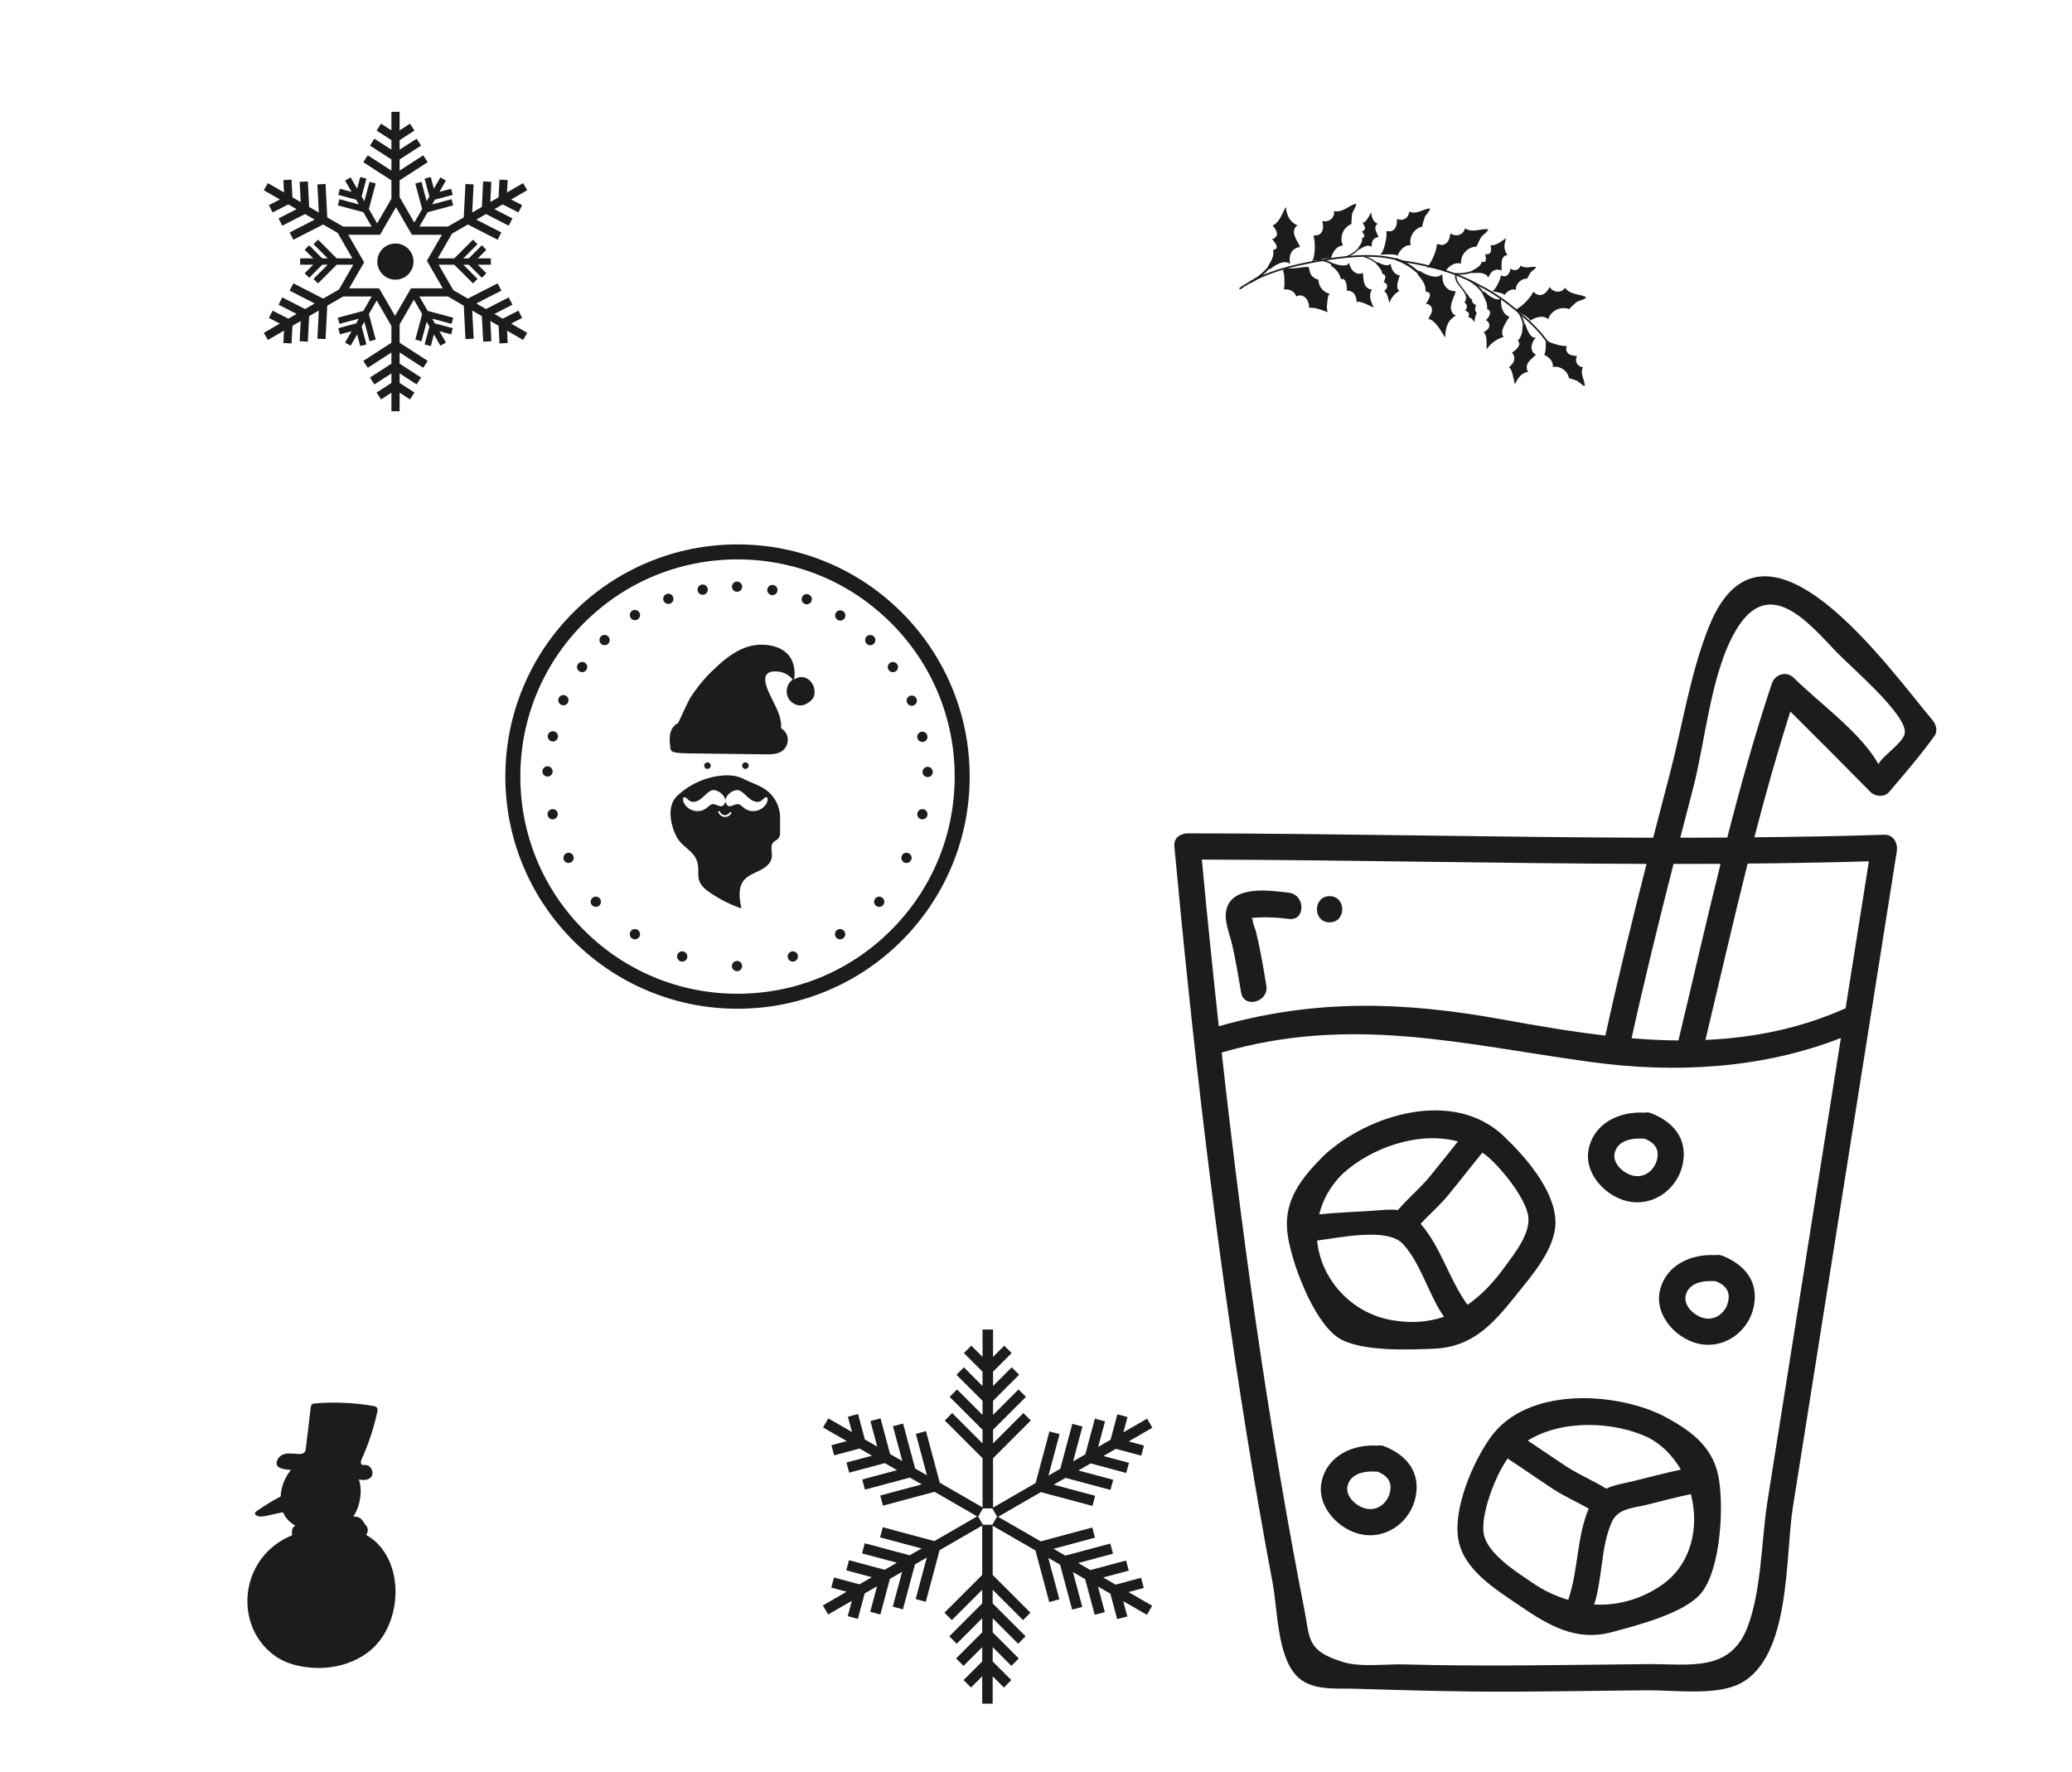 <?xml version="1.0" encoding="utf-8"?>
<!-- Generator: Adobe Illustrator 23.1.0, SVG Export Plug-In . SVG Version: 6.00 Build 0)  -->
<svg version="1.1" id="Слой_1" xmlns="http://www.w3.org/2000/svg" xmlns:xlink="http://www.w3.org/1999/xlink" x="0px" y="0px"
	 viewBox="0 0 1366 1168.226" style="enable-background:new 0 0 1366 1168.226;" xml:space="preserve">
<g>
	<path style="fill:#1C1C1C;" d="M998.963,854.508c10.495-13.184,27.244-31.728,26.478-49.826
		c-0.87-20.588-19.942-42.189-34.113-55.711
		c-32.778-31.276-89.03-14.726-118.88,13.126
		c-14.152,14.352-26.191,28.925-23.75,50.279
		c2.149,18.796,16.791,57.9,33.088,69.212
		c14.046,9.75,47.732,8.254,63.836,7.54
		C970.418,888.028,984.029,873.267,998.963,854.508z M961.174,752.516
		c-6.227,7.722-12.327,15.545-18.633,23.205
		c-6.45,7.833-14.469,14.367-20.971,22.048c-5.238-0.735-10.827,0.047-17.069,0.467
		c-11.581,0.778-23.226,1.153-34.781,2.303c2.248-9.164,6.976-18.167,14.933-26.237
		C903.409,756.804,935.056,745.451,961.174,752.516z M917.028,870.217
		c-26.819-4.879-46.387-27.499-48.69-52.383
		c14.971-1.861,46.322-8.758,56.51,2.207
		c12.031,12.948,16.851,33.454,27.142,48.036
		C941.697,871.632,930.213,872.614,917.028,870.217z M967.389,860.254
		c-0.088-0.133-0.08-0.261-0.176-0.396c-11.678-16.205-17.411-37.983-30.659-53.059
		c5.922-6.363,12.643-12.131,18.193-18.873c7.534-9.149,14.733-18.57,22.261-27.724
		c0.083-0.1,0.09-0.21,0.166-0.31c0.644,0.44,1.319,0.81,1.947,1.285
		c8.927,6.749,26.981,28.508,28.44,40.976
		c1.346,11.522-9.404,24.573-15.466,32.988
		C984.624,845.511,976.498,854.017,967.389,860.254z"/>
	<path style="fill:#1C1C1C;" d="M1095.604,932.917c-32.4-15.548-89.205-18.321-112.831,14.529
		c-11.69,16.254-24.769,46.714-21.386,67.169
		c3.349,20.238,24.486,33.037,40.373,43.894
		c19.489,13.32,37.61,23.915,61.317,17.388
		c15.973-4.398,47.788-12.218,58.758-25.995
		c12.68-15.923,14.912-57.979,10.948-77.142
		C1128.559,952.359,1113.005,942.063,1095.604,932.917z M1086.891,947.821
		c8.956,4.708,16.11,12.19,21.228,21.024
		c-10.368,2.201-20.634,4.989-30.923,7.498
		c-6.477,1.581-12.839,2.497-18.225,5.058c-8.494-5.257-17.909-9.131-26.344-14.644
		c-8.538-5.579-16.921-11.393-25.409-17.048
		C1030.232,935.365,1064.814,937.228,1086.891,947.821z M978.272,1011.606
		c-2.537-12.759,7.647-39.034,15.749-50.165c0.205,0.158,0.295,0.365,0.52,0.513
		c9.865,6.457,19.502,13.258,29.375,19.708
		c7.492,4.896,15.764,8.492,23.48,12.908c-7.863,18.404-6.896,40.507-13.292,59.394
		c-0.097,0.287-0.032,0.517-0.1,0.795c-8.162-2.41-16.114-6.053-23.533-11.154
		C1001.362,1037.341,980.913,1024.877,978.272,1011.606z M1094.726,1045.514
		c-13.775,9.233-28.857,13.057-43.76,12.272
		c5.624-17.325,4.278-37.928,11.67-54.432c4.042-9.024,13.854-9.057,22.704-11.242
		c9.773-2.413,19.526-5.077,29.397-7.086
		C1120.461,1006.938,1115.134,1031.833,1094.726,1045.514z"/>
	<path style="fill:#1C1C1C;" d="M1075.478,792.392c16.183,2.182,30.897-9.544,33.953-25.274
		c3.202-16.485-6.217-27.414-20.786-33.201c-1.625-0.645-3.039-0.641-4.341-0.387
		c-16.19-1.025-33.133,6.511-36.882,23.71
		C1043.762,774.02,1059.533,790.242,1075.478,792.392z M1064.699,759.335
		c2.662-8.18,12.202-9.155,19.644-8.625c5.961,2.446,9.577,6.213,8.224,13.075
		c-1.372,6.965-7.48,12.482-14.775,11.49
		C1070.865,774.335,1062.235,766.908,1064.699,759.335z"/>
	<path style="fill:#1C1C1C;" d="M1135.477,827.849c-1.626-0.645-3.039-0.641-4.341-0.387
		c-16.189-1.025-33.133,6.51-36.883,23.71
		c-3.658,16.781,12.113,33.002,28.057,35.151
		c16.183,2.182,30.897-9.545,33.953-25.274
		C1159.464,844.565,1150.046,833.635,1135.477,827.849z M1139.399,857.716
		c-1.372,6.966-7.482,12.482-14.776,11.491
		c-6.926-0.941-15.555-8.368-13.092-15.94c2.662-8.181,12.202-9.156,19.644-8.626
		C1137.137,847.089,1140.752,850.855,1139.399,857.716z"/>
	<path style="fill:#1C1C1C;" d="M912.533,953.411c-1.626-0.645-3.041-0.641-4.342-0.386
		c-16.189-1.025-33.133,6.51-36.882,23.709
		c-3.658,16.781,12.113,33.003,28.057,35.152
		c16.183,2.181,30.897-9.546,33.953-25.275
		C936.519,970.127,927.101,959.197,912.533,953.411z M916.455,983.278
		c-1.372,6.966-7.481,12.482-14.776,11.491c-6.924-0.941-15.555-8.367-13.092-15.94
		c2.662-8.18,12.2-9.155,19.643-8.626
		C914.191,972.651,917.806,976.417,916.455,983.278z"/>
	<path style="fill:#1C1C1C;" d="M1233.197,522.156c3.079,3.122,9.194,3.549,12.205,0
		c10.261-12.086,20.681-24.127,29.95-37.001c2.349-3.262,0.982-7.72-1.35-10.459
		c-27.855-32.746-110.799-151.397-147.105-62.152
		c-12.33,30.307-17.643,65.526-25.91,97.095
		c-3.72,14.204-7.425,28.414-11.091,42.634
		c-102.341-0.226-204.68-2.774-307.047-2.888c-1.475-0.003-2.722,0.332-3.806,0.857
		c-2.978,1.007-5.213,3.584-4.825,7.774
		c11.93,128.871,26.779,257.527,47.338,385.328
		c5.377,33.431,11.136,66.802,17.423,100.074
		c3.297,17.453,2.949,47.327,15.494,61.067
		c9.557,10.469,26.239,8.443,38.939,8.833c34.207,1.049,68.313,2.054,102.543,1.925
		c30.154-0.113,60.304-0.652,90.457-0.911c16.987-0.146,44.983,3.763,60.837-4.477
		c33.642-17.486,29.585-83.731,34.67-115.818
		c22.863-144.265,45.726-288.53,68.588-432.795
		c0.837-5.278-2.198-11.125-8.323-10.925c-28.529,0.93-57.056,1.396-85.585,1.685
		c7.198-27.841,14.989-55.515,23.732-82.909
		C1198.043,486.691,1215.664,504.382,1233.197,522.156z M1075.65,684.465
		c8.498-38.475,17.903-76.745,27.664-114.92c10.336,0,20.671,0.004,31.007-0.054
		c-9.639,38.726-18.492,77.666-27.791,116.435
		C1096.26,685.834,1085.965,685.327,1075.65,684.465z M1058.361,682.706
		c-22.656-2.629-45.389-6.535-68.143-10.665
		c-65.058-11.808-123.042-13.546-186.719,4.521
		c-3.976-36.597-7.737-73.216-11.167-109.866
		c97.742,0.253,195.462,2.557,293.182,2.837
		C1075.93,607.129,1066.683,644.811,1058.361,682.706z M1178.465,906.218
		c-4.397,27.743-8.794,55.487-13.19,83.23
		c-4.075,25.719-3.904,58.992-13.189,83.23
		c-11.544,30.13-38.67,24.159-65.672,24.392
		c-27.605,0.238-55.207,0.704-82.812,0.864
		c-25.995,0.152-51.989,0.059-77.975-0.663
		c-12.128-0.337-28.594,2.041-40.351-1.608
		c-23.986-7.444-21.571-15.225-25.291-34.205
		c-10.526-53.717-19.685-107.697-27.895-161.814
		c-10.377-68.387-19.02-137.014-26.678-205.753
		c85.378-24.83,158.005-5.474,243.08,6.198
		c55.69,7.641,112.682,4.621,165.141-15.776
		C1201.909,758.281,1190.187,832.25,1178.465,906.218z M1232.092,567.825
		c-5.118,32.297-10.236,64.595-15.354,96.891
		c-30.425,13.57-61.277,19.495-92.391,20.865
		c9.251-38.734,18.132-77.614,27.826-116.271
		C1178.813,569.065,1205.453,568.611,1232.092,567.825z M1138.736,552.183
		c-10.331,0.067-20.662,0.096-30.992,0.102c2.815-10.902,5.638-21.803,8.485-32.696
		c8.13-31.106,11.61-75.97,28.191-104.05
		c21.681-36.717,47.474-5.396,66.364,14.357
		c9.718,10.162,46.031,40.908,45.016,53.159
		c-0.518,6.266-14.192,14.69-17.444,20.731c-0.409-0.737-0.703-1.343-1.265-2.253
		c-12.421-20.088-37.698-38.063-54.561-54.695
		c-4.804-4.738-12.393-2.291-14.426,3.809
		C1156.954,484.095,1147.485,518.039,1138.736,552.183z"/>
	<path style="fill:#1C1C1C;" d="M812.281,622.619c2.402,10.478,4.159,21.093,5.933,31.691
		c1.828,10.933,18.466,6.297,16.644-4.588c-1.995-11.92-3.975-23.867-6.858-35.613
		c-0.427-1.742-2.481-6.121-2.052-7.791c-0.345-0.366-0.692-0.734-1.037-1.1
		c1.607-0.126,3.216-0.252,4.823-0.376c6.72-0.333,13.389,0.152,20.052,0.973
		c10.999,1.354,10.901-15.92,0-17.263c-12.074-1.486-38.126-5.405-41.411,11.814
		C807.009,607.537,810.702,615.73,812.281,622.619z"/>
	<path style="fill:#1C1C1C;" d="M876.563,608.058c11.107,0,11.125-17.263,0-17.263
		C865.455,590.795,865.438,608.058,876.563,608.058z"/>
</g>
<g id="snowflake_9_">
	
		<ellipse transform="matrix(0.987 -0.16 0.16 0.987 -24.252 43.993)" style="fill:#1C1C1C;" cx="260.747" cy="172.423" rx="11.932" ry="11.932"/>
	<path style="fill:#1C1C1C;" d="M344.23,209.596l-2.462-4.806l-10.364,5.309l-5.447-3.145
		l11.891-6.091l-2.462-4.806l-14.998,7.682l-6.371-3.678l16.525-8.465
		l-2.462-4.806l-19.632,10.056l-9.575-5.528l-9.696-16.795h10.339l12.316,12.316
		l2.97-2.969l-9.347-9.347h3.601l8.606,8.607l2.97-2.969l-5.637-5.637h8.61
		v-4.2h-8.61l5.637-5.637l-2.97-2.97l-8.606,8.607h-3.601l9.347-9.347
		l-2.97-2.969l-12.316,12.316h-10.934l9.398-16.28l10.468-6.043l19.632,10.056
		l2.462-4.806l-16.525-8.465l6.371-3.678l14.998,7.682l2.462-4.806l-11.891-6.091
		l5.447-3.145l10.364,5.309l2.462-4.806l-7.258-3.717l10.602-6.121l-2.7-4.676
		l-10.602,6.121l0.41-8.144l-5.393-0.271l-0.586,11.63l-5.447,3.145l0.672-13.344
		l-5.393-0.271l-0.848,16.831l-6.37,3.678l0.932-18.544l-5.394-0.271
		l-1.107,22.03l-10.468,6.044h-18.797l5.468-9.47l16.825-4.507l-1.089-4.057
		l-12.767,3.421l1.8-3.118l11.757-3.15l-1.089-4.056l-7.699,2.063l4.305-7.457
		l-3.637-2.1l-4.305,7.457l-2.063-7.7l-4.058,1.087l3.151,11.757l-1.801,3.119
		l-3.42-12.769l-4.058,1.087l4.508,16.826l-5.169,8.953l-9.696-16.795v-11.057
		l18.525-11.975l-2.932-4.535L263.447,112.47v-7.356l14.153-9.147l-2.932-4.535
		l-11.221,7.253v-6.29l9.779-6.322l-2.932-4.535l-6.847,4.427V73.723h-5.4v12.241
		l-6.847-4.427l-2.932,4.535l9.779,6.322v6.29l-11.221-7.253l-2.932,4.535
		l14.153,9.147v7.356l-15.593-10.079l-2.932,4.535l18.525,11.975v12.088
		l-9.399,16.279l-5.468-9.47l4.431-16.534l0.078-0.29l-4.058-1.087l-3.421,12.768
		l-1.8-3.117l3.151-11.757l-4.058-1.087l-2.063,7.7l-4.305-7.457l-3.638,2.1
		l4.305,7.457l-7.699-2.063l-1.089,4.056l11.757,3.15l1.801,3.118l-12.768-3.421
		l-1.089,4.057l16.826,4.508l5.467,9.47h-18.797l-10.469-6.044l-1.107-22.03
		l-5.394,0.271l0.932,18.544l-6.37-3.678l-0.847-16.831l-5.393,0.271
		l0.672,13.344l-5.447-3.145l-0.586-11.63l-5.393,0.271l0.41,8.144l-10.602-6.121
		l-2.7,4.676l10.602,6.121l-7.258,3.717l2.462,4.806l10.364-5.309l5.447,3.145
		l-11.891,6.091l2.462,4.806l14.998-7.682l6.371,3.678l-16.525,8.465l2.462,4.806
		l19.632-10.056l9.575,5.528l9.696,16.795H221.978l-12.316-12.316l-2.97,2.969
		l9.347,9.347h-3.601l-8.606-8.607l-2.969,2.97l5.637,5.637h-8.61v4.2h8.61
		l-5.637,5.637l2.969,2.969l8.606-8.607h3.601l-9.347,9.347l2.97,2.969
		l12.316-12.316h10.934l-9.399,16.28l-10.468,6.043l-19.632-10.056l-2.462,4.806
		l16.525,8.465l-6.371,3.678l-14.998-7.682l-2.462,4.806l11.891,6.091
		l-5.447,3.145l-10.364-5.309l-2.462,4.806l7.258,3.717l-10.602,6.121l2.7,4.676
		l10.602-6.121l-0.41,8.144l5.393,0.271l0.586-11.63l5.447-3.145l-0.672,13.344
		l5.393,0.271l0.848-16.831l6.37-3.678l-0.932,18.544l5.394,0.271l1.107-22.03
		l10.468-6.044h18.797l-5.467,9.47l-16.825,4.508l1.089,4.057l12.767-3.421
		l-1.8,3.118l-11.757,3.15l1.089,4.057l7.699-2.063l-4.305,7.457l3.638,2.1
		l4.305-7.457l2.063,7.7l4.058-1.087l-3.151-11.757l1.8-3.117l3.421,12.768
		l4.058-1.087l-4.509-16.824l5.17-8.954l9.696,16.795v11.057l-18.525,11.975
		l2.932,4.535l15.593-10.079v7.356l-14.153,9.147l2.932,4.535l11.221-7.253v6.29
		l-9.779,6.322l2.932,4.535l6.847-4.427v12.241h5.4v-12.241l6.847,4.427
		l2.932-4.535l-9.779-6.322v-6.29l11.221,7.253l2.932-4.535l-14.153-9.147v-7.356
		l15.593,10.079l2.932-4.535l-18.525-11.975v-12.088l9.399-16.279l5.468,9.47
		l-4.431,16.534l-0.078,0.29l4.058,1.087l3.421-12.768l1.8,3.117l-3.151,11.757
		l4.058,1.087l2.063-7.7l4.305,7.457l3.637-2.1l-4.305-7.457l7.699,2.063
		l1.089-4.057l-11.757-3.15l-1.8-3.118l12.767,3.421l1.089-4.057l-16.825-4.508
		l-5.467-9.47h18.797l10.469,6.044l1.107,22.03l5.394-0.271l-0.932-18.544
		l6.371,3.678l0.847,16.831l5.393-0.271l-0.672-13.344l5.447,3.145l0.586,11.63
		l5.393-0.271l-0.41-8.144l10.602,6.121l2.7-4.676l-10.602-6.121
		L344.23,209.596z M291.924,190.078h-20.982l-10.492,18.172l-10.492-18.172h-19.792
		l9.898-17.14l-10.493-18.171h20.982l10.492-18.172l10.492,18.172h19.792
		l-9.898,17.14L291.924,190.078z"/>
</g>
<path id="snowflake_34_" style="fill:#1C1C1C;" d="M754.056,1046.865l-1.79-6.679l-16.772,4.494
	l-8.161-4.712l16.826-4.509l-1.79-6.679l-23.505,6.298l-8.046-4.645l22.956-6.151
	l-1.79-6.679l-29.635,7.941l-7.792-4.499l27.334-7.325l-1.79-6.679l-34.013,9.114
	L658.019,999.95l28.18-16.27l34.014,9.114l1.791-6.679l-27.335-7.324l7.792-4.499
	l29.635,7.941l1.79-6.68l-22.956-6.151l8.046-4.645l23.505,6.298l1.791-6.679
	l-16.826-4.509l8.161-4.712l16.771,4.494l1.79-6.679l-10.092-2.704l15.289-8.827
	l0.333-0.192l-3.458-5.988l-15.622,9.019l2.704-10.092l-6.68-1.79l-4.494,16.772
	l-8.161,4.712l4.408-16.454l0.101-0.372l-6.68-1.79l-6.298,23.505l-8.046,4.645
	l6.05-22.584l0.101-0.372l-6.68-1.79l-7.94,29.635l-7.793,4.499l7.224-26.962
	l0.101-0.372l-6.68-1.79l-9.115,34.013l-28.065,16.203v-32.539l24.898-24.899
	l-4.89-4.89l-20.009,20.008v-8.997l21.693-21.694l-4.89-4.89l-16.803,16.803
	v-9.289l17.207-17.207l-4.89-4.89l-12.317,12.317v-9.423l12.277-12.278
	l-4.89-4.89l-7.387,7.387v-18.038h-6.916v18.038l-7.389-7.387l-4.89,4.89
	l12.278,12.278v9.423l-12.317-12.317l-4.89,4.89l17.207,17.207v9.289
	l-16.805-16.804l-4.89,4.89l21.694,21.694v8.997l-20.01-20.009l-4.89,4.89
	l24.9,24.899v32.407l-28.18-16.269l-9.114-34.013l-6.68,1.79l7.323,27.333
	l-7.791-4.498l-7.942-29.635l-6.68,1.79l6.151,22.955l-8.044-4.644l-6.299-23.505
	l-6.68,1.79l4.508,16.825l-8.16-4.711l-4.495-16.772l-6.68,1.79l2.704,10.092
	l-15.288-8.827l-0.333-0.192l-3.458,5.988l15.622,9.019l-10.093,2.704l1.791,6.679
	l16.772-4.494l8.161,4.712l-16.826,4.509l1.791,6.679l23.505-6.298l8.046,4.645
	l-22.956,6.151l1.79,6.68l29.635-7.941l7.792,4.499l-27.334,7.325l1.791,6.679
	l34.013-9.114l28.067,16.204l-28.18,16.27l-34.014-9.114l-1.791,6.679
	l27.335,7.324l-7.792,4.499l-29.635-7.941l-1.791,6.68l22.956,6.151l-8.046,4.645
	l-23.505-6.298l-1.79,6.679l16.826,4.509l-8.161,4.712l-16.771-4.494
	l-1.791,6.679l10.092,2.704l-15.289,8.827l-0.333,0.192l3.458,5.988l15.622-9.019
	l-2.704,10.092l6.68,1.79l4.494-16.772l8.161-4.712l-4.408,16.454l-0.101,0.372
	l6.68,1.79l6.297-23.505l8.046-4.645l-6.05,22.584l-0.101,0.372l6.68,1.79
	l7.94-29.635l7.793-4.5l-7.225,26.962l-0.101,0.371l6.68,1.79l9.115-34.013
	l28.065-16.203v32.539l-24.899,24.899l4.89,4.89l20.009-20.008v8.997
	l-21.693,21.694l4.89,4.89l16.803-16.803v9.289l-17.207,17.207l4.89,4.89
	l12.317-12.317v9.423l-12.277,12.278l4.89,4.89l7.387-7.387v18.038h6.916v-18.038
	l7.388,7.387l4.89-4.89l-12.278-12.278v-9.423l12.317,12.317l4.89-4.89
	l-17.207-17.207v-9.289l16.804,16.803l4.89-4.89l-21.694-21.694v-8.997
	l20.009,20.008l4.89-4.89l-24.898-24.899V1005.873l28.18,16.269l9.114,34.013
	l6.68-1.79l-7.323-27.333l7.791,4.498l7.942,29.635l6.68-1.79l-6.151-22.954
	l8.044,4.644l6.299,23.505l6.68-1.79l-4.508-16.825l8.16,4.711l4.495,16.772
	l6.68-1.79l-2.704-10.092l15.288,8.827l0.333,0.192l3.458-5.988l-15.622-9.019
	L754.056,1046.865z M647.992,1005.21l-3.113-5.391l3.114-5.392h6.225l3.113,5.391
	l-3.114,5.392H647.992z"/>
<g>
	<g>
		<g>
			
				<ellipse transform="matrix(0.996 -0.087 0.087 0.996 -31.706 43.553)" style="fill:#1C1C1C;" cx="485.887" cy="387.037" rx="3.382" ry="3.382"/>
			<path style="fill:#1C1C1C;" d="M488.062,634.296c1.43,1.201,1.615,3.334,0.414,4.764
				c-1.201,1.43-3.334,1.615-4.764,0.414c-1.43-1.201-1.615-3.334-0.414-4.764
				C484.499,633.28,486.632,633.095,488.062,634.296z"/>
			<path style="fill:#1C1C1C;" d="M363.138,505.99c1.43,1.201,1.615,3.334,0.414,4.764
				c-1.201,1.43-3.334,1.615-4.764,0.414s-1.615-3.334-0.414-4.764
				C359.575,504.974,361.708,504.789,363.138,505.99z"/>
			
				<ellipse transform="matrix(0.996 -0.087 0.087 0.996 -40.654 33.339)" style="fill:#1C1C1C;" cx="364.345" cy="485.747" rx="3.382" ry="3.382"/>
			<path style="fill:#1C1C1C;" d="M367.648,536.063c0.399,1.824-0.755,3.627-2.58,4.027
				c-1.824,0.4-3.627-0.755-4.027-2.58c-0.399-1.824,0.755-3.627,2.58-4.027
				C365.446,533.084,367.248,534.239,367.648,536.063z"/>
			<path style="fill:#1C1C1C;" d="M378.122,564.817c0.4,1.824-0.755,3.627-2.58,4.027
				c-1.824,0.4-3.627-0.755-4.027-2.58c-0.399-1.824,0.755-3.627,2.58-4.027
				C375.92,561.837,377.723,562.992,378.122,564.817z"/>
			<path style="fill:#1C1C1C;" d="M396.097,593.768c0.399,1.824-0.755,3.627-2.58,4.027
				c-1.824,0.4-3.627-0.755-4.027-2.58c-0.4-1.824,0.755-3.627,2.58-4.027
				C393.895,590.788,395.698,591.943,396.097,593.768z"/>
			<path style="fill:#1C1C1C;" d="M421.885,615.144c0.399,1.824-0.755,3.627-2.58,4.027
				c-1.824,0.399-3.627-0.755-4.027-2.58c-0.4-1.824,0.755-3.627,2.58-4.027
				C419.682,612.164,421.485,613.319,421.885,615.144z"/>
			<path style="fill:#1C1C1C;" d="M453.05,629.838c0.4,1.824-0.755,3.627-2.58,4.027
				c-1.824,0.399-3.627-0.755-4.027-2.58c-0.399-1.824,0.755-3.627,2.58-4.027
				C450.847,626.858,452.65,628.013,453.05,629.838z"/>
			<path style="fill:#1C1C1C;" d="M373.612,459.012c1.43,1.201,1.615,3.334,0.414,4.764
				c-1.201,1.43-3.334,1.615-4.764,0.414c-1.43-1.201-1.615-3.334-0.414-4.764
				C370.049,457.996,372.182,457.811,373.612,459.012z"/>
			<path style="fill:#1C1C1C;" d="M385.952,437.18c1.43,1.201,1.615,3.334,0.414,4.764
				c-1.201,1.43-3.334,1.615-4.764,0.414c-1.43-1.201-1.615-3.334-0.414-4.764
				C382.389,436.164,384.522,435.979,385.952,437.18z"/>
			
				<ellipse transform="matrix(0.996 -0.087 0.087 0.996 -35.25 36.342)" style="fill:#1C1C1C;" cx="398.709" cy="421.995" rx="3.382" ry="3.382"/>
			<path style="fill:#1C1C1C;" d="M420.757,402.895c1.43,1.201,1.615,3.334,0.414,4.764
				c-1.201,1.43-3.334,1.615-4.764,0.414s-1.615-3.334-0.414-4.764
				C417.194,401.879,419.327,401.694,420.757,402.895z"/>
			
				<ellipse transform="matrix(0.996 -0.087 0.087 0.996 -32.568 39.656)" style="fill:#1C1C1C;" cx="440.566" cy="395.02" rx="3.382" ry="3.382"/>
			
				<ellipse transform="matrix(0.996 -0.087 0.087 0.996 -31.96 41.597)" style="fill:#1C1C1C;" cx="463.227" cy="388.987" rx="3.382" ry="3.382"/>
		</g>
		<g>
			
				<ellipse transform="matrix(0.087 -0.996 0.996 0.087 51.83 1073.691)" style="fill:#1C1C1C;" cx="611.466" cy="508.579" rx="3.382" ry="3.382"/>
			<path style="fill:#1C1C1C;" d="M605.909,483.158c-1.43,1.201-1.615,3.334-0.414,4.764
				c1.201,1.43,3.334,1.615,4.764,0.414c1.43-1.201,1.615-3.334,0.414-4.764
				C609.472,482.142,607.339,481.956,605.909,483.158z"/>
			<path style="fill:#1C1C1C;" d="M604.781,536.063c-0.399,1.824,0.755,3.627,2.58,4.027
				c1.824,0.4,3.627-0.755,4.027-2.58c0.4-1.824-0.755-3.627-2.58-4.027
				C606.983,533.084,605.18,534.239,604.781,536.063z"/>
			<path style="fill:#1C1C1C;" d="M594.307,564.817c-0.399,1.824,0.755,3.627,2.58,4.027
				c1.824,0.4,3.627-0.755,4.027-2.58c0.399-1.824-0.755-3.627-2.58-4.027
				C596.509,561.837,594.706,562.992,594.307,564.817z"/>
			<path style="fill:#1C1C1C;" d="M576.332,593.768c-0.4,1.824,0.755,3.627,2.58,4.027
				c1.824,0.4,3.627-0.755,4.027-2.58c0.399-1.824-0.755-3.627-2.58-4.027
				C578.534,590.788,576.731,591.943,576.332,593.768z"/>
			<path style="fill:#1C1C1C;" d="M550.544,615.144c-0.4,1.824,0.755,3.627,2.58,4.027
				c1.824,0.399,3.627-0.755,4.027-2.58c0.399-1.824-0.755-3.627-2.58-4.027
				C552.746,612.164,550.944,613.319,550.544,615.144z"/>
			<path style="fill:#1C1C1C;" d="M519.379,629.838c-0.399,1.824,0.755,3.627,2.58,4.027
				c1.824,0.399,3.627-0.755,4.027-2.58c0.399-1.824-0.755-3.627-2.58-4.027
				C521.581,626.858,519.778,628.013,519.379,629.838z"/>
			
				<ellipse transform="matrix(0.087 -0.996 0.996 0.087 89.065 1020.348)" style="fill:#1C1C1C;" cx="600.992" cy="461.601" rx="3.382" ry="3.382"/>
			<path style="fill:#1C1C1C;" d="M586.477,437.18c-1.43,1.201-1.615,3.334-0.414,4.764
				c1.201,1.43,3.334,1.615,4.764,0.414c1.43-1.201,1.615-3.334,0.414-4.764
				C590.04,436.164,587.907,435.979,586.477,437.18z"/>
			<path style="fill:#1C1C1C;" d="M571.545,419.406c-1.43,1.201-1.615,3.334-0.414,4.764
				c1.201,1.43,3.334,1.615,4.764,0.414c1.43-1.201,1.615-3.334,0.414-4.764
				C575.107,418.39,572.975,418.205,571.545,419.406z"/>
			
				<ellipse transform="matrix(0.087 -0.996 0.996 0.087 101.91 922.125)" style="fill:#1C1C1C;" cx="553.847" cy="405.484" rx="3.382" ry="3.382"/>
			<path style="fill:#1C1C1C;" d="M529.688,392.431c-1.43,1.201-1.615,3.334-0.414,4.764
				c1.201,1.43,3.334,1.615,4.764,0.414c1.43-1.201,1.615-3.334,0.414-4.764
				C533.25,391.415,531.117,391.229,529.688,392.431z"/>
			<path style="fill:#1C1C1C;" d="M507.027,386.398c-1.43,1.201-1.615,3.334-0.414,4.764
				c1.201,1.43,3.334,1.615,4.764,0.414c1.43-1.201,1.615-3.334,0.414-4.764
				C510.59,385.382,508.457,385.196,507.027,386.398z"/>
		</g>
	</g>
	<g>
		<path style="fill:#1C1C1C;" d="M486.214,665.02c-20.661,0-40.706-4.047-59.579-12.03
			c-18.227-7.709-34.595-18.745-48.65-32.799
			c-14.055-14.055-25.09-30.423-32.8-48.65
			c-7.982-18.873-12.03-38.918-12.03-59.579c0-20.66,4.048-40.706,12.03-59.579
			c7.709-18.227,18.745-34.595,32.8-48.65
			c14.055-14.055,30.423-25.091,48.65-32.8
			c18.873-7.983,38.918-12.03,59.579-12.03c20.66,0,40.706,4.047,59.579,12.03
			c18.227,7.709,34.595,18.745,48.65,32.8
			c14.055,14.055,25.091,30.423,32.8,48.65
			c7.983,18.873,12.03,38.918,12.03,59.579c0,20.661-4.047,40.706-12.03,59.579
			c-7.709,18.227-18.745,34.595-32.8,48.65
			c-14.055,14.055-30.423,25.09-48.65,32.799
			C526.92,660.972,506.875,665.02,486.214,665.02z M486.214,368.785
			c-38.244,0-74.198,14.893-101.241,41.935
			c-27.042,27.042-41.935,62.997-41.935,101.24
			c0,38.244,14.893,74.198,41.935,101.24c27.042,27.042,62.997,41.935,101.241,41.935
			c38.243,0,74.198-14.893,101.24-41.935c27.043-27.042,41.935-62.997,41.935-101.24
			c0-38.243-14.893-74.198-41.935-101.24
			C560.412,383.678,524.458,368.785,486.214,368.785z"/>
	</g>
</g>
<g>
	<g>
		<path style="fill:#1C1C1C;" d="M493.59,504.754c0,1.193-0.967,2.161-2.161,2.161
			c-1.193,0-2.161-0.967-2.161-2.161c0-1.193,0.967-2.161,2.161-2.161
			C492.623,502.593,493.59,503.56,493.59,504.754z"/>
		<path style="fill:#1C1C1C;" d="M468.576,504.754c0,1.193-0.967,2.161-2.161,2.161
			c-1.193,0-2.161-0.967-2.161-2.161c0-1.193,0.967-2.161,2.161-2.161
			C467.609,502.593,468.576,503.56,468.576,504.754z"/>
		<path style="fill:#1C1C1C;" d="M501.614,518.67c-3.886-2.012-7.87-3.356-11.733-5.32
			c-4.307-2.19-9.441-2.481-14.171-2.022
			c-11.001,1.067-21.594,5.958-29.541,13.639
			c-6.635,6.413-4.139,19.186-0.049,26.804c2.211,4.119,5.8,6.493,8.815,9.331
			c2.666,2.508,4.884,5.378,5.309,10.135c0.282,3.152-0.268,6.43,0.76,9.423
			c1.16,3.378,4.118,5.784,7.061,7.81c6.394,4.401,13.394,7.92,20.741,10.425
			c-1.33-6.3-2.445-13.579,1.621-18.572c2.598-3.191,6.713-4.617,10.406-6.431
			c3.693-1.815,7.464-4.651,7.987-8.733c0.431-3.362-1.325-7.368,0.992-9.842
			c0.983-1.05,2.501-1.497,3.417-2.605c1.012-1.225,1.063-2.955,1.066-4.544
			c0.005-2.934,0.01-5.868,0.015-8.802
			C514.325,530.405,509.537,522.771,501.614,518.67z M469.758,530.152
			c-1.456,0.184-2.615,1.493-3.842,2.468c-4.106,3.262-9.971,2.736-13.644-1.224
			c-1.299-1.401-2.383-3.57-1.783-5.556c1.194-0.909,2.501,0.81,3.661,1.783
			c2.259,1.895,5.402,0.921,7.729-0.847c2.328-1.768,4.305-4.252,6.831-5.549
			c4.043-2.077,12.805,5.135,8.157,9.668
			C474.94,532.773,472.209,529.842,469.758,530.152z M482.084,536.197
			c-2.098,3.552-7.015,3.052-8.511-0.724c-0.286-0.723,0.88-1.034,1.163-0.32
			c1.123,2.836,4.788,3.008,6.307,0.436
			C481.437,534.92,482.479,535.527,482.084,536.197z M504.11,531.395
			c-3.673,3.96-9.538,4.486-13.644,1.224c-1.227-0.975-2.386-2.284-3.842-2.468
			c-2.451-0.309-5.182,2.621-7.108,0.743c-4.648-4.532,4.114-11.745,8.157-9.668
			c2.526,1.298,4.503,3.782,6.831,5.549c2.327,1.768,5.47,2.742,7.729,0.847
			c1.16-0.973,2.467-2.692,3.661-1.783
			C506.493,527.826,505.409,529.994,504.11,531.395z"/>
	</g>
	<g>
		<path style="fill:#1C1C1C;" d="M514.753,427.847c-4.788-2.525-10.773-3.178-16.067-2.647
			c-11.213,1.125-20.855,9.088-28.654,16.612
			c-5.799,5.595-10.95,11.871-15.242,18.693
			c-1.075,1.707-9.808,20.587-9.675,20.595l1.389,0.089
			c22.639,0.474,45.278,0.947,67.918,1.421c2.037-7.11-1.781-14.385-5.114-21.074
			c-3.608-7.243-10.586-20.611,4.3-18.717c3.946,0.502,7.615,2.86,9.713,6.239
			c0.933-4.594,0.702-9.518-1.282-13.765
			C520.455,431.903,517.855,429.482,514.753,427.847z"/>
		<path style="fill:#1C1C1C;" d="M447.233,476.669c-2.836,1.065-4.684,3.931-5.347,6.888
			c-0.664,2.956-0.336,6.034-0.005,9.046c0.096,0.875,0.223,1.819,0.833,2.454
			c0.516,0.538,1.28,0.746,2.009,0.898c3.07,0.639,6.229,0.68,9.364,0.719
			c16.848,0.208,33.696,0.417,50.545,0.625c3.833,0.047,7.965,0.005,11.066-2.249
			c2.876-2.091,4.293-6.002,3.423-9.45c-0.87-3.448-3.972-6.219-7.496-6.696
			L447.233,476.669z"/>
		<path style="fill:#1C1C1C;" d="M534.745,449.636c-1.591-1.987-3.898-3.339-6.564-3.267
			c-1.629,0.045-3.206,0.612-4.566,1.518c-0.799,0.002-1.607,0.523-2.205,1.112
			c-2.765,2.73-3.566,7.251-1.906,10.764c1.114,2.357,3.284,4.15,5.752,4.946
			c3.006,0.97,5.42,0.038,7.97-1.676c1.375-0.924,2.592-2.156,3.226-3.687
			c0.427-1.032,0.576-2.161,0.584-3.278
			C537.054,453.797,536.199,451.452,534.745,449.636z"/>
	</g>
</g>
<g>
	<g>
		<g>
			<g>
				<path style="fill:#1C1C1C;" d="M908.361,147.674c-1.326,0.213-1.803,2.244-1.65,3.157
					c0.366,2.179,1.412,3.519,2.102,5.433c-1.554,0.192-2.761,0.679-3.659,2.067
					c-0.898,1.388-0.834,2.894-0.82,4.462c-2.065-1.9-5.509-0.031-7.385,1.198
					c-0.55,0.36-0.301,0.328-0.587,0.388c-0.651,0.137-0.797-0.385-0.822-0.848
					c-0.024-0.463,0.37-0.836,0.589-1.166c1.221-1.839,2.131-3.26,1.826-5.478
					c2.984-0.495,0.811-3.084-0.223-4.565c0.785,0.546,2.091-1.065,2.124-1.424
					c0.16-1.789-0.776-2.592-1.479-3.898c2.618-0.664,4.275-4.862,5.612-7.035
					C904.36,143.597,905.093,145.921,908.361,147.674z"/>
			</g>
		</g>
		<g>
			<g>
				<path style="fill:#1C1C1C;" d="M898.295,160.079c-2.734,3.81-5.837,6.774-10.205,8.62
					c-0.499,0.211-0.211,1.003,0.29,0.792c4.497-1.901,7.741-4.94,10.565-8.875
					C899.259,160.178,898.612,159.638,898.295,160.079L898.295,160.079z"/>
			</g>
		</g>
	</g>
	<g>
		<g>
			<g>
				<path style="fill:#1C1C1C;" d="M993.957,168.334c-1.652-0.558-3.294,1.459-3.606,2.588
					c-0.743,2.694-0.248,4.844-0.474,7.433c-1.906-0.719-3.567-0.894-5.353,0.14
					c-1.786,1.034-2.519,2.781-3.344,4.569c-1.377-3.401-6.374-3.357-9.209-3.093
					c-0.831,0.077-0.525,0.191-0.889,0.087c-0.828-0.237-0.719-0.917-0.498-1.458
					c0.22-0.541,0.878-0.726,1.309-0.968c2.402-1.351,4.22-2.415,5.055-5.116
					c3.727,1.238,2.594-3.011,2.189-5.315c0.617,1.093,2.997,0.052,3.227-0.336
					c1.145-1.933,0.489-3.41,0.374-5.315c3.393,0.825,7.565-2.94,10.281-4.599
					C991.501,161.294,991.106,164.374,993.957,168.334z"/>
			</g>
		</g>
		<g>
			<g>
				<path style="fill:#1C1C1C;" d="M975.678,176.336c-5.241,2.709-10.525,4.199-16.463,3.639
					c-0.688-0.065-0.868,1-0.174,1.065c6.127,0.577,11.583-0.887,17.008-3.691
					C976.659,177.035,976.294,176.018,975.678,176.336L975.678,176.336z"/>
			</g>
		</g>
	</g>
	<g>
		<g>
			<path style="fill:#1C1C1C;" d="M1003.266,175.578c-0.259-0.136-0.519-0.295-0.779-0.481
				c-0.352,1.324-1.427,2.432-2.74,2.823c-1.313,0.391-2.819,0.053-3.839-0.863
				c-0.332,1.324-0.688,2.693-1.549,3.752c-0.861,1.059-2.379,1.714-3.626,1.16
				c-0.442-0.197-1.054-0.488-1.317-0.082c-0.096,0.148-0.09,0.337-0.094,0.514
				c-0.039,1.724-3.851,9.706-5.717,9.515c0.504,0.052,8.946,1.492,8.044,2.763
				c1.754-2.472,4.806-4.679,7.629-3.573c-0.098-3.986,3.645-7.64,7.627-7.446
				c-0.208-0.01,1.966-3.796,2.245-4.123c1.079-1.263,2.84-2.013,3.59-3.505
				C1009.506,175.405,1006.416,177.227,1003.266,175.578z"/>
		</g>
		<g>
			<path style="fill:#1C1C1C;" d="M967.004,151.176c-0.406-0.178-0.817-0.389-1.232-0.64
				c-0.338,1.935-1.787,3.607-3.693,4.262c-1.906,0.656-4.204,0.271-5.857-0.979
				c-0.308,1.932-0.646,3.933-1.782,5.52c-1.136,1.587-3.311,2.637-5.253,1.924
				c-0.688-0.253-1.644-0.631-1.979-0.026c-0.122,0.22-0.086,0.493-0.067,0.748
				c0.186,2.489-4.376,14.267-7.19,14.12c0.76,0.04,13.576,1.531,12.409,3.427
				c2.27-3.687,6.517-7.083,10.89-5.683c-0.712-5.742,4.361-11.272,10.338-11.269
				c-0.312-0,2.398-5.611,2.769-6.102c1.432-1.896,3.957-3.1,4.866-5.305
				C976.302,150.493,971.944,153.335,967.004,151.176z"/>
		</g>
		<g>
			<path style="fill:#1C1C1C;" d="M967.775,209.395c0.642-0.218,0.754-2.337,0.615-2.733
				c-0.331-0.944-1.658-1.652-2.516-2.063c0.954-0.779,1.392-2.084,1.176-3.128
				c-0.217-1.044-1.014-1.819-2.003-2.175c1.448,0.521,1.735-4.5,1.637-4.902
				c-0.029-0.118-0.062-0.242-0.021-0.37c0.092-0.29,0.511-0.401,0.743-0.266
				c0.231,0.134,0.325,0.411,0.423,0.663c0.543,1.41,1.58,2.524,2.918,3.198
				c-1.381,1.124,1.649,3.463,2.597,3.64c-0.535-0.1-0.868,2.443-0.858,2.656
				c0.05,1.061,0.565,1.999,1.355,2.59c-0.86-0.644-1.825,5.458-1.906,5.822
				C971.167,211.112,969.761,208.72,967.775,209.395z"/>
		</g>
		<g>
			<g>
				<path style="fill:#1C1C1C;" d="M975.204,187.586c-15.998-8.989-33.896-13.693-51.984-16.145
					c-0.708-0.096-0.892,1.002-0.18,1.098
					c17.999,2.44,35.788,7.118,51.707,16.062
					C975.371,188.952,975.825,187.935,975.204,187.586L975.204,187.586z"/>
			</g>
		</g>
		<g>
			<g>
				<g>
					<path style="fill:#1C1C1C;" d="M959.881,207.878c-2.45-0.24-3.553-3.902-3.376-5.59
						c0.424-4.03,2.186-6.599,3.231-10.18c-2.865-0.175-5.129-0.93-6.93-3.369
						c-1.801-2.439-1.854-5.201-2.006-8.072
						c-3.563,3.71-10.078,0.68-13.649-1.356c-1.047-0.597-0.587-0.567-1.118-0.644
						c-1.206-0.176-1.416,0.794-1.407,1.645c0.008,0.851,0.772,1.488,1.21,2.067
						c2.442,3.227,4.269,5.725,3.962,9.818c5.516,0.568,1.832,5.552,0.109,8.379
						c1.374-1.088,3.948,1.712,4.047,2.365c0.496,3.255-1.127,4.832-2.265,7.301
						c4.865,0.918,8.372,8.413,11.065,12.237
						C953.02,215.792,954.099,211.455,959.881,207.878z"/>
				</g>
			</g>
			<g>
				<g>
					<path style="fill:#1C1C1C;" d="M941.255,185.346c-5.59-6.862-11.878-12.139-20.309-15.093
						c-0.93-0.326-1.574,1.08-0.633,1.41
						c8.221,2.881,14.225,7.877,19.676,14.57
						C940.614,187,941.884,186.117,941.255,185.346L941.255,185.346z"/>
				</g>
			</g>
		</g>
		<g>
			<g>
				<g>
					<path style="fill:#1C1C1C;" d="M855.546,148.693c-2.161,0.478-2.751,3.866-2.411,5.354
						c0.813,3.551,2.662,5.654,3.981,8.739c-2.539,0.465-4.478,1.383-5.823,3.754
						c-1.345,2.371-1.095,4.842-0.921,7.422
						c-3.58-2.928-9.069,0.48-12.037,2.682
						c-0.87,0.645-0.463,0.569-0.929,0.696c-1.058,0.288-1.349-0.556-1.434-1.317
						c-0.085-0.76,0.529-1.412,0.857-1.975c1.832-3.144,3.194-5.571,2.478-9.191
						c4.863-1.102,1.037-5.153-0.806-7.491c1.344,0.823,3.339-1.954,3.357-2.548
						c0.092-2.959-1.527-4.191-2.808-6.273c4.244-1.344,6.566-8.412,8.558-12.116
						C848.569,142.368,850,146.122,855.546,148.693z"/>
				</g>
			</g>
			<g>
				<g>
					<path style="fill:#1C1C1C;" d="M840.202,170.043c-4.119,6.513-8.951,11.73-15.95,15.184
						c-0.795,0.392-0.324,1.7,0.478,1.305c7.23-3.568,12.262-8.834,16.543-15.604
						C841.744,170.183,840.679,169.288,840.202,170.043L840.202,170.043z"/>
				</g>
			</g>
		</g>
		<g>
			<g>
				<g>
					<path style="fill:#1C1C1C;" d="M991.453,222.06c-1.714-0.939-1.096-4.305-0.608-5.585
						c1.164-3.056,2.747-5.009,4.269-7.685c-2.406-0.891-3.685-2.401-4.635-4.77
						c-0.95-2.369-1.048-4.753-0.725-7.27c-3.288,2.149-8.029-1.782-10.299-3.701
						c-0.666-0.562-0.346-0.488-0.72-0.608c-0.852-0.272-1.126,0.39-1.231,1.013
						c-0.105,0.623,0.327,1.17,0.57,1.682c1.352,2.858,2.761,5.352,2.287,8.575
						c4,1.675,1.157,5.363-0.905,7.653c1.435-0.557,2.527,2.473,2.476,3.031
						c-0.257,2.785-1.975,3.345-3.846,4.709c2.725,2.018,1.737,8.102,1.975,11.183
						C982.937,226.125,986.58,223.503,991.453,222.06z"/>
				</g>
			</g>
			<g>
				<g>
					<path style="fill:#1C1C1C;" d="M981.703,198.313c-3.179-5.797-6.837-10.559-12.615-13.93
						c-0.617-0.36-1.07,0.657-0.456,1.015c5.583,3.257,9.103,7.978,12.16,13.553
						C981.135,199.579,982.043,198.934,981.703,198.313L981.703,198.313z"/>
				</g>
			</g>
		</g>
		<g>
			<g>
				<g>
					<path style="fill:#1C1C1C;" d="M922.635,191.715c-1.398-0.36-1.571-2.882-1.456-3.887
						c0.275-2.4,1.051-4.088,1.653-6.282c-1.885-0.198-3.077-1.046-4.189-2.569
						c-1.112-1.522-1.618-3.211-1.847-5.072c-1.961,2.139-6.073,0.191-8.049-0.768
						c-0.579-0.281-0.337-0.286-0.627-0.303c-0.659-0.039-0.735,0.485-0.697,0.95
						c0.039,0.465,0.448,0.778,0.715,1.1c1.49,1.799,2.954,3.327,3.203,5.721
						c3.17,0.469,1.808,3.629,0.75,5.644c0.926-0.661,2.261,1.309,2.326,1.718
						c0.325,2.041-0.803,2.756-1.893,4.074c2.319,0.947,2.724,5.483,3.456,7.645
						C917.28,196.18,919.409,193.637,922.635,191.715z"/>
				</g>
			</g>
			<g>
				<g>
					<path style="fill:#1C1C1C;" d="M911.311,176.489c-3.334-3.57-6.827-6.308-11.574-7.664
						c-0.508-0.145-0.637,0.667-0.133,0.811c4.598,1.314,7.975,4.052,11.182,7.486
						C911.147,177.508,911.668,176.871,911.311,176.489L911.311,176.489z"/>
				</g>
			</g>
		</g>
		<g>
			<path style="fill:#1C1C1C;" d="M1043.167,243.138c0.102-0.341,0.232-0.688,0.395-1.042
				c-1.664-0.114-3.236-1.143-4.007-2.622c-0.771-1.479-0.714-3.357,0.144-4.786
				c-1.658-0.091-3.377-0.2-4.842-0.984c-1.464-0.784-2.598-2.447-2.223-4.065
				c0.133-0.574,0.339-1.372-0.207-1.593c-0.199-0.081-0.424-0.029-0.636,0.007
				c-2.068,0.352-12.488-2.359-12.69-4.632c0.055,0.614,0.285,11.034-1.443,10.25
				c3.359,1.525,6.702,4.662,6.033,8.29c4.74-1.038,9.971,2.59,10.659,7.393
				c-0.036-0.25,4.99,1.472,5.445,1.73c1.758,0.997,3.061,2.928,5.018,3.479
				C1044.816,250.555,1041.925,247.283,1043.167,243.138z"/>
		</g>
		<g>
			<path style="fill:#1C1C1C;" d="M1032.678,190.769c-0.311-0.316-0.614-0.665-0.906-1.052
				c-1.033,1.67-2.999,2.684-5.013,2.584c-2.013-0.1-4.004-1.311-5.073-3.086
				c-1.005,1.679-2.062,3.411-3.707,4.461c-1.645,1.051-4.054,1.217-5.592-0.167
				c-0.545-0.491-1.292-1.197-1.827-0.76c-0.195,0.159-0.263,0.425-0.34,0.669
				c-0.753,2.38-9.367,11.617-11.924,10.435
				c0.691,0.32,12.034,6.469,10.245,7.795c3.478-2.579,8.683-4.152,12.222-1.227
				c1.473-5.596,8.239-8.843,13.786-6.617c-0.289-0.116,4.312-4.317,4.839-4.635
				c2.035-1.228,4.826-1.407,6.489-3.116
				C1041.564,193.591,1036.461,194.61,1032.678,190.769z"/>
		</g>
		<g>
			<g>
				<path style="fill:#1C1C1C;" d="M1023.898,230.682c-4.9-9.464-13.044-17.283-21.025-24.171
					c-8.412-7.26-17.607-14.118-27.669-18.924
					c-0.646-0.308-1.103,0.706-0.456,1.015
					c9.61,4.59,18.384,11.084,26.473,17.959
					c8.182,6.954,16.634,14.851,21.632,24.504
					C1023.178,231.693,1024.227,231.316,1023.898,230.682L1023.898,230.682z"/>
			</g>
		</g>
		<g>
			<g>
				<g>
					<path style="fill:#1C1C1C;" d="M1007.747,245.095c-1.663-0.664-1.305-4.093-0.741-5.198
						c1.346-2.637,3.637-4.058,5.597-6.014c-2.063-1.139-3.017-2.859-2.898-5.243
						c0.119-2.383,1.349-4.387,2.815-6.198c-3.29,1.365-5.881-5.573-6.615-7.784
						c-0.215-0.648-0.046-0.56-0.28-0.816c-0.531-0.581-1.2-0.233-1.556,0.274
						c-0.356,0.508-0.272,1.169-0.287,1.781c-0.081,3.411-0.914,6.24-3.17,8.85
						c3.323,2.425-2.007,6.577-4.095,8.066c1.494-0.303,1.926,3.461,1.836,3.983
						c-0.446,2.6-1.978,3.88-3.625,5.51c2.054,0.007,3.438,8.99,3.948,11.149
						C1000.707,249.332,1002.793,245.672,1007.747,245.095z"/>
				</g>
			</g>
			<g>
				<g>
					<path style="fill:#1C1C1C;" d="M1005.442,223.827c1.085-6.612-0.315-13.191-3.985-18.796
						c-0.393-0.601-1.303,0.04-0.912,0.638c3.514,5.366,4.837,11.65,3.799,17.978
						C1004.228,224.353,1005.326,224.535,1005.442,223.827L1005.442,223.827z"/>
				</g>
			</g>
		</g>
		<g>
			<path style="fill:#1C1C1C;" d="M930.203,139.912c-0.387-0.094-0.782-0.218-1.187-0.378
				c-0.028,1.863-1.081,3.679-2.685,4.628s-3.702,0.999-5.349,0.126
				c-0.002,1.856-0.02,3.781-0.808,5.461c-0.787,1.681-2.574,3.045-4.402,2.725
				c-0.648-0.114-1.551-0.296-1.765,0.326c-0.078,0.227-0.007,0.475,0.046,0.709
				c0.516,2.287-1.882,14.076-4.407,14.438c0.682-0.098,12.295-0.98,11.524,0.994
				c1.5-3.84,4.799-7.758,8.887-7.229c-1.443-5.227,2.291-11.281,7.609-12.338
				c-0.277,0.055,1.343-5.656,1.603-6.179c1.007-2.022,3.083-3.592,3.581-5.808
				C938.379,137.626,934.902,141.049,930.203,139.912z"/>
		</g>
		<g>
			<path style="fill:#1C1C1C;" d="M880.811,139.34c-0.443-0.02-0.902-0.07-1.38-0.154
				c0.38,1.927-0.372,4.008-1.916,5.304c-1.544,1.296-3.826,1.763-5.818,1.19
				c0.406,1.914,0.81,3.902,0.319,5.791c-0.49,1.889-2.143,3.65-4.212,3.682
				c-0.733,0.011-1.76,0.002-1.856,0.686c-0.035,0.25,0.097,0.491,0.206,0.722
				c1.068,2.256,1.04,14.887-1.639,15.76c0.724-0.236,13.221-3.447,12.812-1.258
				c0.794-4.256,3.538-8.951,8.122-9.215c-2.727-5.103,0.021-12.086,5.601-14.23
				c-0.291,0.112,0.223-6.098,0.393-6.689c0.656-2.284,2.579-4.315,2.635-6.699
				C889.243,135.362,886.197,139.581,880.811,139.34z"/>
		</g>
		<g>
			<g>
				<path style="fill:#1C1C1C;" d="M904.531,190.553c-1.531,0.928-4.054-1.422-4.597-2.537
					c-1.296-2.662-1.052-5.347-1.434-8.089c-2.152,0.962-4.099,0.689-5.931-0.841
					c-1.831-1.53-2.691-3.717-3.256-5.978c-0.89,3.449-7.99,1.343-10.198,0.598
					c-0.647-0.218-0.475-0.3-0.82-0.268c-0.783,0.074-0.908,0.818-0.717,1.408
					s0.77,0.921,1.249,1.301c2.676,2.118,4.433,4.485,5.16,7.858
					c3.936-1.194,4.044,5.561,3.977,8.125c0.658-1.376,3.924,0.545,4.286,0.931
					c1.808,1.921,1.908,3.915,2.219,6.211c1.242-1.636,9.248,2.665,11.28,3.558
					C903.677,198.725,902.01,194.856,904.531,190.553z"/>
			</g>
		</g>
		<g>
			<g>
				<path style="fill:#1C1C1C;" d="M920.719,170.408c-16.513-4.21-35.29-1.802-51.8,1.079
					c-17.695,3.088-36.777,7.763-51.677,18.261
					c-0.586,0.413,0.053,1.324,0.638,0.912
					c15.03-10.59,34.475-15.264,52.33-18.269
					c16.101-2.709,34.264-4.981,50.329-0.885
					C921.233,171.683,921.41,170.584,920.719,170.408L920.719,170.408z"/>
			</g>
		</g>
		<g>
			<g>
				<path style="fill:#1C1C1C;" d="M884.996,178.403c-4.654-4.807-10.618-7.591-17.291-8.079
					c-0.708-0.052-0.896,1.046-0.18,1.098c6.51,0.476,12.218,3.146,16.761,7.838
					C884.785,179.774,885.49,178.912,884.996,178.403L884.996,178.403z"/>
			</g>
		</g>
		<g>
			<g>
				<path style="fill:#1C1C1C;" d="M876.777,193.645c-2.38-0.37-4.289-1.779-5.729-3.698
					c-1.44-1.919-1.635-3.509-1.868-5.538c-1.943-0.551-3.648-1.492-4.803-3.222
					c-1.167-1.747-0.899-3.535-1.741-5.231c-5.11-0.063-9.37,1.741-14.838,0.629
					c-0.186-0.038-0.38-0.078-0.546-0.031c-0.199,0.056-0.317,0.226-0.423,0.387
					c-0.31,0.471-0.619,0.942-0.929,1.413c-0.129,0.197,0.681,2.452,0.713,2.899
					c0.065,0.886,0.054,1.772,0.11,2.649c0.149,2.363,0.059,4.674-0.249,6.942
					c3.516-0.421,6.75,0.932,8.113,4.526c2.165-0.801,3.465-1.089,5.838,0.708
					c1.499,1.134,2.078,3.185,2.493,4.85c0.169,0.676,0.227,1.444-0.151,1.971
					c4.546-0.321,7.987,1.278,12.491,2.915c-0.556-2.3-0.635-3.52-0.26-5.966
					C875.169,198.727,875.171,194.238,876.777,193.645z"/>
			</g>
		</g>
		<g>
			<g>
				<path style="fill:#1C1C1C;" d="M967.457,195.576c-1.16-5.297-7.785-8.527-7.155-14.243
					c0.072-0.65-0.935-0.82-1.008-0.165c-0.675,6.122,5.943,9.005,7.146,14.504
					C966.58,196.307,967.598,196.217,967.457,195.576L967.457,195.576z"/>
			</g>
		</g>
	</g>
</g>
<g>
	<path style="fill:#1C1C1C;" d="M234.661,970.985c-2.09-3.471-5.369-6.231-9.181-7.624
		c-1.844-0.674-3.638-0.536-5.467-0.932c-1.77-0.384-3.395-1.337-5.225-1.679
		c-7.287-1.361-15.473,1.303-20.844,6.187c-6.18,5.619-9.567,14.611-8.839,23.466
		c0.271,3.283,1.025,5.998,2.305,8.297c1.76,3.159,4.744,5.869,8.871,8.055
		c4.329,2.293,9.485,3.511,14.656,3.51c8.781,0,17.604-3.514,22.479-11.249
		c1.508-2.393,2.669-5.232,3.45-8.437
		C238.653,983.273,237.869,976.315,234.661,970.985z"/>
	<path style="fill:#1C1C1C;" d="M248.001,1016.735c-7.176-6.815-18.167-10.32-26.729-8.515
		c-1.951,0.41-4.11,0.675-6.794,0.832h-0.001
		c-1.437,0.084-2.876,0.132-4.313,0.18c-5.556,0.185-11.301,0.376-17.044,2.658
		c-8.411,3.341-15.579,8.744-20.729,15.623
		c-7.725,10.315-10.843,23.55-8.557,36.31
		c2.168,12.098,8.89,22.329,18.927,28.811c4.576,2.954,10.05,4.942,16.736,6.079
		c3.538,0.601,7.065,0.897,10.543,0.897c12.264-0.001,23.885-3.68,32.939-10.61
		c10.273-7.864,16.886-21.571,17.689-36.668
		C261.425,1038.076,256.809,1025.102,248.001,1016.735z"/>
	<path style="fill:#1C1C1C;" d="M235.322,975.15c-14.256-2.861-28.663-4.598-43.082-6.015
		c-2.755-0.271-8.887-0.453-9.755-3.6c-0.706-2.56,1.561-5.545,3.794-6.496
		c3.209-1.366,6.862-0.679,10.345-0.498c1.518,0.079,3.261-0.044,4.206-1.235
		c0.589-0.743,0.723-1.738,0.835-2.68c1.052-8.852,2.105-17.704,3.157-26.557
		c0.097-0.814,0.232-1.705,0.844-2.25c0.539-0.48,1.312-0.566,2.031-0.625
		c12.745-1.044,25.621-0.481,38.226,1.673c1.085,0.185,2.321,0.492,2.807,1.48
		c0.344,0.698,0.195,1.527,0.033,2.288c-2.29,10.751-5.751,21.252-10.301,31.258
		c-0.546,1.2-0.998,2.866,0.078,3.628c0.679,0.481,1.6,0.283,2.432,0.278
		c3.819-0.022,6.13,5.614,3.394,8.279
		C242.098,976.288,238.427,975.773,235.322,975.15z"/>
	<g>
		<path style="fill:#1C1C1C;" d="M221.993,1017.976c5.871,0.2,12.182,0.024,16.956-3.399
			c2.454-1.759,4.415-4.997,3.121-7.725c-0.4-0.843-1.064-1.525-1.622-2.272
			c-0.768-1.027-1.354-2.202-2.279-3.091c-3.07-2.951-8.061-1.536-12.115-0.235
			c-6.355,2.04-12.95,3.334-19.604,3.86c-3.217,0.254-10.679-1.097-13.074,1.709
			c-1.241,1.453-1.138,5.086-0.187,6.623c1.746,2.821,5.799,2.502,9.042,2.921
			C208.788,1017.215,215.386,1017.75,221.993,1017.976z"/>
		<path style="fill:#1C1C1C;" d="M226.493,1059.908c0.421,1.055,1.097,2.249,2.231,2.321
			c1.422,0.09,2.208-1.584,3.36-2.421c1.391-1.011,3.333-0.741,4.949-0.152
			c1.616,0.589,3.18,1.462,4.898,1.54c1.718,0.078,3.674-1.034,3.723-2.753
			c0.062-2.153-2.52-3.172-4.311-4.37c-3.033-2.028-4.4-5.739-5.428-9.24
			c-2.924-9.951-4.754-20.539-10.673-29.055c-0.426-0.612-0.911-1.242-1.61-1.5
			c-0.795-0.293-1.676-0.04-2.484,0.213c-1.851,0.58-3.734,1.086-5.476,1.895
			c2.146,7.237,4.927,13.766,6.101,21.46
			C222.891,1045.179,223.481,1053.036,226.493,1059.908z"/>
		<path style="fill:#1C1C1C;" d="M241.148,1041.375c0.274,1.04,0.744,2.333,1.818,2.389
			c0.406,0.021,0.793-0.16,1.154-0.348c2.491-1.306,4.662-3.219,6.269-5.528
			c0.33-0.474,0.65-1.014,0.593-1.589c-0.067-0.687-0.64-1.198-1.167-1.643
			c-5.34-4.501-10.191-9.584-14.438-15.13c-2.243-2.929-4.689-7.727-8.269-5.181
			c-4.096,2.914-0.427,5.575,1.906,8.104
			C234.112,1027.978,239.195,1033.938,241.148,1041.375z"/>
	</g>
	<path style="fill:#1C1C1C;" d="M169.296,996.148c-0.61,0.418-1.289,0.991-1.206,1.725
		c0.055,0.486,0.442,0.868,0.853,1.135c1.875,1.217,4.329,0.791,6.514,0.32
		c6.609-1.424,13.217-2.848,19.826-4.271c1.056-0.228,2.189-0.498,2.901-1.312
		c0.681-0.778,0.822-1.876,0.933-2.904c0.184-1.7,0.364-3.448-0.091-5.096
		C196.685,977.268,173.699,993.132,169.296,996.148z"/>
</g>
</svg>
